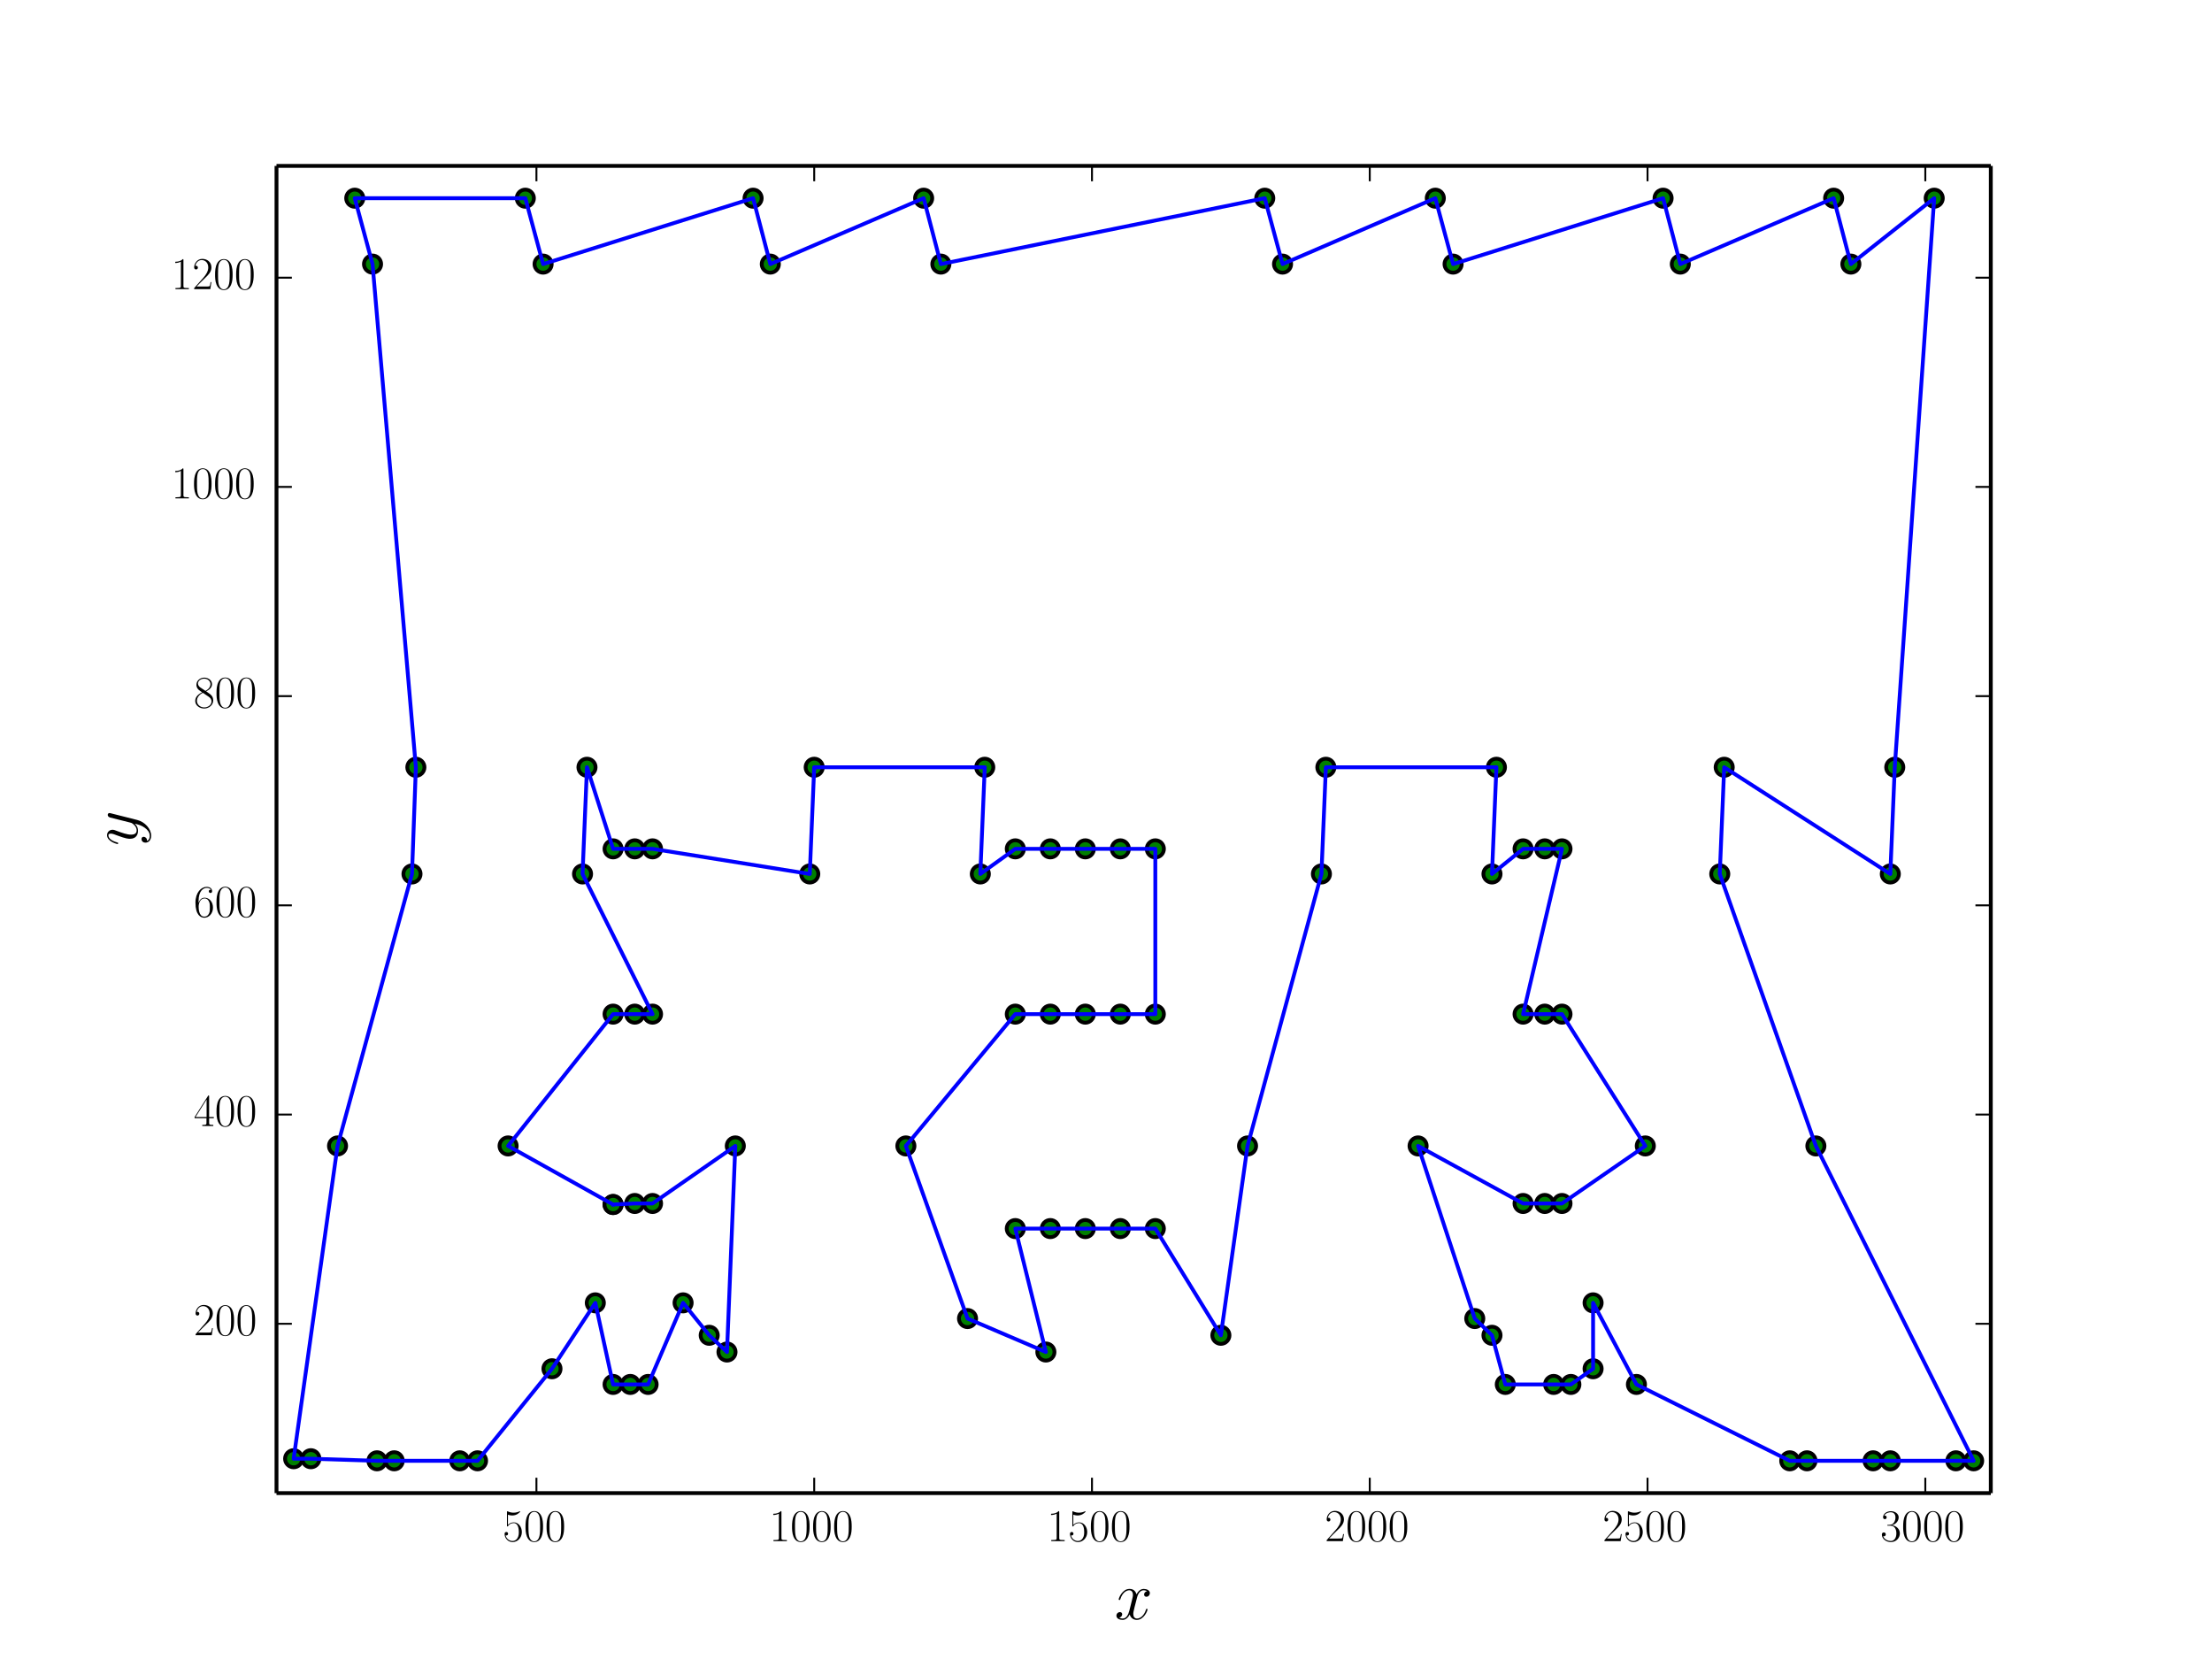 <?xml version="1.0" encoding="utf-8" standalone="no"?>
<!DOCTYPE svg PUBLIC "-//W3C//DTD SVG 1.1//EN"
  "http://www.w3.org/Graphics/SVG/1.1/DTD/svg11.dtd">
<!-- Created with matplotlib (http://matplotlib.org/) -->
<svg height="432pt" version="1.1" viewBox="0 0 576 432" width="576pt" xmlns="http://www.w3.org/2000/svg" xmlns:xlink="http://www.w3.org/1999/xlink">
 <defs>
  <style type="text/css">
*{stroke-linecap:butt;stroke-linejoin:round;}
  </style>
 </defs>
 <g id="figure_1">
  <g id="patch_1">
   <path d="
M0 432
L576 432
L576 0
L0 0
z
" style="fill:#ffffff;"/>
  </g>
  <g id="axes_1">
   <g id="patch_2">
    <path d="
M72 388.8
L518.4 388.8
L518.4 43.2
L72 43.2
z
" style="fill:#ffffff;"/>
   </g>
   <g id="PathCollection_1">
    <defs>
     <path d="
M0 2.236
C0.593 2.236 1.162 2 1.581 1.581
C2 1.162 2.236 0.593 2.236 0
C2.236 -0.593 2 -1.162 1.581 -1.581
C1.162 -2 0.593 -2.236 0 -2.236
C-0.593 -2.236 -1.162 -2 -1.581 -1.581
C-2 -1.162 -2.236 -0.593 -2.236 0
C-2.236 0.593 -2 1.162 -1.581 1.581
C-1.162 2 -0.593 2.236 0 2.236
z
" id="C0_0_919e3f95db"/>
    </defs>
    <g clip-path="url(#p7ff5b81e1d)">
     <use style="fill:#008000;stroke:#000000;" x="159.648" xlink:href="#C0_0_919e3f95db" y="313.654"/>
    </g>
    <g clip-path="url(#p7ff5b81e1d)">
     <use style="fill:#008000;stroke:#000000;" x="165.29" xlink:href="#C0_0_919e3f95db" y="313.382"/>
    </g>
    <g clip-path="url(#p7ff5b81e1d)">
     <use style="fill:#008000;stroke:#000000;" x="169.92" xlink:href="#C0_0_919e3f95db" y="313.382"/>
    </g>
    <g clip-path="url(#p7ff5b81e1d)">
     <use style="fill:#008000;stroke:#000000;" x="191.475" xlink:href="#C0_0_919e3f95db" y="298.4"/>
    </g>
    <g clip-path="url(#p7ff5b81e1d)">
     <use style="fill:#008000;stroke:#000000;" x="189.305" xlink:href="#C0_0_919e3f95db" y="352.062"/>
    </g>
    <g clip-path="url(#p7ff5b81e1d)">
     <use style="fill:#008000;stroke:#000000;" x="184.676" xlink:href="#C0_0_919e3f95db" y="347.704"/>
    </g>
    <g clip-path="url(#p7ff5b81e1d)">
     <use style="fill:#008000;stroke:#000000;" x="177.876" xlink:href="#C0_0_919e3f95db" y="339.259"/>
    </g>
    <g clip-path="url(#p7ff5b81e1d)">
     <use style="fill:#008000;stroke:#000000;" x="168.762" xlink:href="#C0_0_919e3f95db" y="360.506"/>
    </g>
    <g clip-path="url(#p7ff5b81e1d)">
     <use style="fill:#008000;stroke:#000000;" x="164.133" xlink:href="#C0_0_919e3f95db" y="360.506"/>
    </g>
    <g clip-path="url(#p7ff5b81e1d)">
     <use style="fill:#008000;stroke:#000000;" x="159.648" xlink:href="#C0_0_919e3f95db" y="360.506"/>
    </g>
    <g clip-path="url(#p7ff5b81e1d)">
     <use style="fill:#008000;stroke:#000000;" x="155.019" xlink:href="#C0_0_919e3f95db" y="339.259"/>
    </g>
    <g clip-path="url(#p7ff5b81e1d)">
     <use style="fill:#008000;stroke:#000000;" x="143.735" xlink:href="#C0_0_919e3f95db" y="356.42"/>
    </g>
    <g clip-path="url(#p7ff5b81e1d)">
     <use style="fill:#008000;stroke:#000000;" x="124.35" xlink:href="#C0_0_919e3f95db" y="380.391"/>
    </g>
    <g clip-path="url(#p7ff5b81e1d)">
     <use style="fill:#008000;stroke:#000000;" x="119.721" xlink:href="#C0_0_919e3f95db" y="380.391"/>
    </g>
    <g clip-path="url(#p7ff5b81e1d)">
     <use style="fill:#008000;stroke:#000000;" x="102.65" xlink:href="#C0_0_919e3f95db" y="380.391"/>
    </g>
    <g clip-path="url(#p7ff5b81e1d)">
     <use style="fill:#008000;stroke:#000000;" x="98.166" xlink:href="#C0_0_919e3f95db" y="380.391"/>
    </g>
    <g clip-path="url(#p7ff5b81e1d)">
     <use style="fill:#008000;stroke:#000000;" x="80.95" xlink:href="#C0_0_919e3f95db" y="379.846"/>
    </g>
    <g clip-path="url(#p7ff5b81e1d)">
     <use style="fill:#008000;stroke:#000000;" x="76.466" xlink:href="#C0_0_919e3f95db" y="379.846"/>
    </g>
    <g clip-path="url(#p7ff5b81e1d)">
     <use style="fill:#008000;stroke:#000000;" x="87.894" xlink:href="#C0_0_919e3f95db" y="298.4"/>
    </g>
    <g clip-path="url(#p7ff5b81e1d)">
     <use style="fill:#008000;stroke:#000000;" x="107.28" xlink:href="#C0_0_919e3f95db" y="227.577"/>
    </g>
    <g clip-path="url(#p7ff5b81e1d)">
     <use style="fill:#008000;stroke:#000000;" x="108.292" xlink:href="#C0_0_919e3f95db" y="199.792"/>
    </g>
    <g clip-path="url(#p7ff5b81e1d)">
     <use style="fill:#008000;stroke:#000000;" x="97.008" xlink:href="#C0_0_919e3f95db" y="68.77"/>
    </g>
    <g clip-path="url(#p7ff5b81e1d)">
     <use style="fill:#008000;stroke:#000000;" x="92.379" xlink:href="#C0_0_919e3f95db" y="51.609"/>
    </g>
    <g clip-path="url(#p7ff5b81e1d)">
     <use style="fill:#008000;stroke:#000000;" x="136.791" xlink:href="#C0_0_919e3f95db" y="51.609"/>
    </g>
    <g clip-path="url(#p7ff5b81e1d)">
     <use style="fill:#008000;stroke:#000000;" x="141.421" xlink:href="#C0_0_919e3f95db" y="68.77"/>
    </g>
    <g clip-path="url(#p7ff5b81e1d)">
     <use style="fill:#008000;stroke:#000000;" x="196.104" xlink:href="#C0_0_919e3f95db" y="51.609"/>
    </g>
    <g clip-path="url(#p7ff5b81e1d)">
     <use style="fill:#008000;stroke:#000000;" x="200.589" xlink:href="#C0_0_919e3f95db" y="68.77"/>
    </g>
    <g clip-path="url(#p7ff5b81e1d)">
     <use style="fill:#008000;stroke:#000000;" x="240.516" xlink:href="#C0_0_919e3f95db" y="51.609"/>
    </g>
    <g clip-path="url(#p7ff5b81e1d)">
     <use style="fill:#008000;stroke:#000000;" x="245.001" xlink:href="#C0_0_919e3f95db" y="68.77"/>
    </g>
    <g clip-path="url(#p7ff5b81e1d)">
     <use style="fill:#008000;stroke:#000000;" x="329.341" xlink:href="#C0_0_919e3f95db" y="51.609"/>
    </g>
    <g clip-path="url(#p7ff5b81e1d)">
     <use style="fill:#008000;stroke:#000000;" x="333.97" xlink:href="#C0_0_919e3f95db" y="68.77"/>
    </g>
    <g clip-path="url(#p7ff5b81e1d)">
     <use style="fill:#008000;stroke:#000000;" x="373.753" xlink:href="#C0_0_919e3f95db" y="51.609"/>
    </g>
    <g clip-path="url(#p7ff5b81e1d)">
     <use style="fill:#008000;stroke:#000000;" x="378.383" xlink:href="#C0_0_919e3f95db" y="68.77"/>
    </g>
    <g clip-path="url(#p7ff5b81e1d)">
     <use style="fill:#008000;stroke:#000000;" x="433.066" xlink:href="#C0_0_919e3f95db" y="51.609"/>
    </g>
    <g clip-path="url(#p7ff5b81e1d)">
     <use style="fill:#008000;stroke:#000000;" x="437.551" xlink:href="#C0_0_919e3f95db" y="68.77"/>
    </g>
    <g clip-path="url(#p7ff5b81e1d)">
     <use style="fill:#008000;stroke:#000000;" x="477.478" xlink:href="#C0_0_919e3f95db" y="51.609"/>
    </g>
    <g clip-path="url(#p7ff5b81e1d)">
     <use style="fill:#008000;stroke:#000000;" x="481.963" xlink:href="#C0_0_919e3f95db" y="68.77"/>
    </g>
    <g clip-path="url(#p7ff5b81e1d)">
     <use style="fill:#008000;stroke:#000000;" x="503.663" xlink:href="#C0_0_919e3f95db" y="51.609"/>
    </g>
    <g clip-path="url(#p7ff5b81e1d)">
     <use style="fill:#008000;stroke:#000000;" x="493.392" xlink:href="#C0_0_919e3f95db" y="199.792"/>
    </g>
    <g clip-path="url(#p7ff5b81e1d)">
     <use style="fill:#008000;stroke:#000000;" x="492.234" xlink:href="#C0_0_919e3f95db" y="227.577"/>
    </g>
    <g clip-path="url(#p7ff5b81e1d)">
     <use style="fill:#008000;stroke:#000000;" x="448.979" xlink:href="#C0_0_919e3f95db" y="199.792"/>
    </g>
    <g clip-path="url(#p7ff5b81e1d)">
     <use style="fill:#008000;stroke:#000000;" x="447.822" xlink:href="#C0_0_919e3f95db" y="227.577"/>
    </g>
    <g clip-path="url(#p7ff5b81e1d)">
     <use style="fill:#008000;stroke:#000000;" x="472.849" xlink:href="#C0_0_919e3f95db" y="298.4"/>
    </g>
    <g clip-path="url(#p7ff5b81e1d)">
     <use style="fill:#008000;stroke:#000000;" x="513.934" xlink:href="#C0_0_919e3f95db" y="380.391"/>
    </g>
    <g clip-path="url(#p7ff5b81e1d)">
     <use style="fill:#008000;stroke:#000000;" x="509.305" xlink:href="#C0_0_919e3f95db" y="380.391"/>
    </g>
    <g clip-path="url(#p7ff5b81e1d)">
     <use style="fill:#008000;stroke:#000000;" x="492.234" xlink:href="#C0_0_919e3f95db" y="380.391"/>
    </g>
    <g clip-path="url(#p7ff5b81e1d)">
     <use style="fill:#008000;stroke:#000000;" x="487.75" xlink:href="#C0_0_919e3f95db" y="380.391"/>
    </g>
    <g clip-path="url(#p7ff5b81e1d)">
     <use style="fill:#008000;stroke:#000000;" x="470.535" xlink:href="#C0_0_919e3f95db" y="380.391"/>
    </g>
    <g clip-path="url(#p7ff5b81e1d)">
     <use style="fill:#008000;stroke:#000000;" x="466.05" xlink:href="#C0_0_919e3f95db" y="380.391"/>
    </g>
    <g clip-path="url(#p7ff5b81e1d)">
     <use style="fill:#008000;stroke:#000000;" x="426.122" xlink:href="#C0_0_919e3f95db" y="360.506"/>
    </g>
    <g clip-path="url(#p7ff5b81e1d)">
     <use style="fill:#008000;stroke:#000000;" x="414.838" xlink:href="#C0_0_919e3f95db" y="339.259"/>
    </g>
    <g clip-path="url(#p7ff5b81e1d)">
     <use style="fill:#008000;stroke:#000000;" x="414.838" xlink:href="#C0_0_919e3f95db" y="356.42"/>
    </g>
    <g clip-path="url(#p7ff5b81e1d)">
     <use style="fill:#008000;stroke:#000000;" x="409.052" xlink:href="#C0_0_919e3f95db" y="360.506"/>
    </g>
    <g clip-path="url(#p7ff5b81e1d)">
     <use style="fill:#008000;stroke:#000000;" x="404.567" xlink:href="#C0_0_919e3f95db" y="360.506"/>
    </g>
    <g clip-path="url(#p7ff5b81e1d)">
     <use style="fill:#008000;stroke:#000000;" x="391.981" xlink:href="#C0_0_919e3f95db" y="360.506"/>
    </g>
    <g clip-path="url(#p7ff5b81e1d)">
     <use style="fill:#008000;stroke:#000000;" x="388.509" xlink:href="#C0_0_919e3f95db" y="347.704"/>
    </g>
    <g clip-path="url(#p7ff5b81e1d)">
     <use style="fill:#008000;stroke:#000000;" x="384.025" xlink:href="#C0_0_919e3f95db" y="343.345"/>
    </g>
    <g clip-path="url(#p7ff5b81e1d)">
     <use style="fill:#008000;stroke:#000000;" x="369.269" xlink:href="#C0_0_919e3f95db" y="298.4"/>
    </g>
    <g clip-path="url(#p7ff5b81e1d)">
     <use style="fill:#008000;stroke:#000000;" x="396.61" xlink:href="#C0_0_919e3f95db" y="313.382"/>
    </g>
    <g clip-path="url(#p7ff5b81e1d)">
     <use style="fill:#008000;stroke:#000000;" x="402.252" xlink:href="#C0_0_919e3f95db" y="313.382"/>
    </g>
    <g clip-path="url(#p7ff5b81e1d)">
     <use style="fill:#008000;stroke:#000000;" x="406.737" xlink:href="#C0_0_919e3f95db" y="313.382"/>
    </g>
    <g clip-path="url(#p7ff5b81e1d)">
     <use style="fill:#008000;stroke:#000000;" x="428.437" xlink:href="#C0_0_919e3f95db" y="298.4"/>
    </g>
    <g clip-path="url(#p7ff5b81e1d)">
     <use style="fill:#008000;stroke:#000000;" x="406.737" xlink:href="#C0_0_919e3f95db" y="264.078"/>
    </g>
    <g clip-path="url(#p7ff5b81e1d)">
     <use style="fill:#008000;stroke:#000000;" x="402.252" xlink:href="#C0_0_919e3f95db" y="264.078"/>
    </g>
    <g clip-path="url(#p7ff5b81e1d)">
     <use style="fill:#008000;stroke:#000000;" x="396.61" xlink:href="#C0_0_919e3f95db" y="264.078"/>
    </g>
    <g clip-path="url(#p7ff5b81e1d)">
     <use style="fill:#008000;stroke:#000000;" x="406.737" xlink:href="#C0_0_919e3f95db" y="221.039"/>
    </g>
    <g clip-path="url(#p7ff5b81e1d)">
     <use style="fill:#008000;stroke:#000000;" x="402.252" xlink:href="#C0_0_919e3f95db" y="221.039"/>
    </g>
    <g clip-path="url(#p7ff5b81e1d)">
     <use style="fill:#008000;stroke:#000000;" x="396.61" xlink:href="#C0_0_919e3f95db" y="221.039"/>
    </g>
    <g clip-path="url(#p7ff5b81e1d)">
     <use style="fill:#008000;stroke:#000000;" x="388.509" xlink:href="#C0_0_919e3f95db" y="227.577"/>
    </g>
    <g clip-path="url(#p7ff5b81e1d)">
     <use style="fill:#008000;stroke:#000000;" x="389.667" xlink:href="#C0_0_919e3f95db" y="199.792"/>
    </g>
    <g clip-path="url(#p7ff5b81e1d)">
     <use style="fill:#008000;stroke:#000000;" x="345.254" xlink:href="#C0_0_919e3f95db" y="199.792"/>
    </g>
    <g clip-path="url(#p7ff5b81e1d)">
     <use style="fill:#008000;stroke:#000000;" x="344.097" xlink:href="#C0_0_919e3f95db" y="227.577"/>
    </g>
    <g clip-path="url(#p7ff5b81e1d)">
     <use style="fill:#008000;stroke:#000000;" x="324.856" xlink:href="#C0_0_919e3f95db" y="298.4"/>
    </g>
    <g clip-path="url(#p7ff5b81e1d)">
     <use style="fill:#008000;stroke:#000000;" x="317.912" xlink:href="#C0_0_919e3f95db" y="347.704"/>
    </g>
    <g clip-path="url(#p7ff5b81e1d)">
     <use style="fill:#008000;stroke:#000000;" x="300.842" xlink:href="#C0_0_919e3f95db" y="319.919"/>
    </g>
    <g clip-path="url(#p7ff5b81e1d)">
     <use style="fill:#008000;stroke:#000000;" x="291.728" xlink:href="#C0_0_919e3f95db" y="319.919"/>
    </g>
    <g clip-path="url(#p7ff5b81e1d)">
     <use style="fill:#008000;stroke:#000000;" x="282.614" xlink:href="#C0_0_919e3f95db" y="319.919"/>
    </g>
    <g clip-path="url(#p7ff5b81e1d)">
     <use style="fill:#008000;stroke:#000000;" x="273.5" xlink:href="#C0_0_919e3f95db" y="319.919"/>
    </g>
    <g clip-path="url(#p7ff5b81e1d)">
     <use style="fill:#008000;stroke:#000000;" x="264.386" xlink:href="#C0_0_919e3f95db" y="319.919"/>
    </g>
    <g clip-path="url(#p7ff5b81e1d)">
     <use style="fill:#008000;stroke:#000000;" x="272.343" xlink:href="#C0_0_919e3f95db" y="352.062"/>
    </g>
    <g clip-path="url(#p7ff5b81e1d)">
     <use style="fill:#008000;stroke:#000000;" x="251.945" xlink:href="#C0_0_919e3f95db" y="343.345"/>
    </g>
    <g clip-path="url(#p7ff5b81e1d)">
     <use style="fill:#008000;stroke:#000000;" x="235.887" xlink:href="#C0_0_919e3f95db" y="298.4"/>
    </g>
    <g clip-path="url(#p7ff5b81e1d)">
     <use style="fill:#008000;stroke:#000000;" x="264.386" xlink:href="#C0_0_919e3f95db" y="264.078"/>
    </g>
    <g clip-path="url(#p7ff5b81e1d)">
     <use style="fill:#008000;stroke:#000000;" x="273.5" xlink:href="#C0_0_919e3f95db" y="264.078"/>
    </g>
    <g clip-path="url(#p7ff5b81e1d)">
     <use style="fill:#008000;stroke:#000000;" x="282.614" xlink:href="#C0_0_919e3f95db" y="264.078"/>
    </g>
    <g clip-path="url(#p7ff5b81e1d)">
     <use style="fill:#008000;stroke:#000000;" x="291.728" xlink:href="#C0_0_919e3f95db" y="264.078"/>
    </g>
    <g clip-path="url(#p7ff5b81e1d)">
     <use style="fill:#008000;stroke:#000000;" x="300.842" xlink:href="#C0_0_919e3f95db" y="264.078"/>
    </g>
    <g clip-path="url(#p7ff5b81e1d)">
     <use style="fill:#008000;stroke:#000000;" x="300.842" xlink:href="#C0_0_919e3f95db" y="221.039"/>
    </g>
    <g clip-path="url(#p7ff5b81e1d)">
     <use style="fill:#008000;stroke:#000000;" x="291.728" xlink:href="#C0_0_919e3f95db" y="221.039"/>
    </g>
    <g clip-path="url(#p7ff5b81e1d)">
     <use style="fill:#008000;stroke:#000000;" x="282.614" xlink:href="#C0_0_919e3f95db" y="221.039"/>
    </g>
    <g clip-path="url(#p7ff5b81e1d)">
     <use style="fill:#008000;stroke:#000000;" x="273.5" xlink:href="#C0_0_919e3f95db" y="221.039"/>
    </g>
    <g clip-path="url(#p7ff5b81e1d)">
     <use style="fill:#008000;stroke:#000000;" x="264.386" xlink:href="#C0_0_919e3f95db" y="221.039"/>
    </g>
    <g clip-path="url(#p7ff5b81e1d)">
     <use style="fill:#008000;stroke:#000000;" x="255.272" xlink:href="#C0_0_919e3f95db" y="227.577"/>
    </g>
    <g clip-path="url(#p7ff5b81e1d)">
     <use style="fill:#008000;stroke:#000000;" x="256.43" xlink:href="#C0_0_919e3f95db" y="199.792"/>
    </g>
    <g clip-path="url(#p7ff5b81e1d)">
     <use style="fill:#008000;stroke:#000000;" x="212.017" xlink:href="#C0_0_919e3f95db" y="199.792"/>
    </g>
    <g clip-path="url(#p7ff5b81e1d)">
     <use style="fill:#008000;stroke:#000000;" x="210.86" xlink:href="#C0_0_919e3f95db" y="227.577"/>
    </g>
    <g clip-path="url(#p7ff5b81e1d)">
     <use style="fill:#008000;stroke:#000000;" x="169.92" xlink:href="#C0_0_919e3f95db" y="221.039"/>
    </g>
    <g clip-path="url(#p7ff5b81e1d)">
     <use style="fill:#008000;stroke:#000000;" x="165.29" xlink:href="#C0_0_919e3f95db" y="221.039"/>
    </g>
    <g clip-path="url(#p7ff5b81e1d)">
     <use style="fill:#008000;stroke:#000000;" x="159.648" xlink:href="#C0_0_919e3f95db" y="221.039"/>
    </g>
    <g clip-path="url(#p7ff5b81e1d)">
     <use style="fill:#008000;stroke:#000000;" x="152.849" xlink:href="#C0_0_919e3f95db" y="199.792"/>
    </g>
    <g clip-path="url(#p7ff5b81e1d)">
     <use style="fill:#008000;stroke:#000000;" x="151.692" xlink:href="#C0_0_919e3f95db" y="227.577"/>
    </g>
    <g clip-path="url(#p7ff5b81e1d)">
     <use style="fill:#008000;stroke:#000000;" x="169.92" xlink:href="#C0_0_919e3f95db" y="264.078"/>
    </g>
    <g clip-path="url(#p7ff5b81e1d)">
     <use style="fill:#008000;stroke:#000000;" x="165.29" xlink:href="#C0_0_919e3f95db" y="264.078"/>
    </g>
    <g clip-path="url(#p7ff5b81e1d)">
     <use style="fill:#008000;stroke:#000000;" x="159.648" xlink:href="#C0_0_919e3f95db" y="264.078"/>
    </g>
    <g clip-path="url(#p7ff5b81e1d)">
     <use style="fill:#008000;stroke:#000000;" x="132.307" xlink:href="#C0_0_919e3f95db" y="298.4"/>
    </g>
    <g clip-path="url(#p7ff5b81e1d)">
     <use style="fill:#008000;stroke:#000000;" x="159.648" xlink:href="#C0_0_919e3f95db" y="313.654"/>
    </g>
   </g>
   <g id="line2d_1">
    <path clip-path="url(#p7ff5b81e1d)" d="
M159.648 313.654
L165.29 313.382
L169.92 313.382
L191.475 298.4
L189.305 352.062
L184.676 347.704
L177.876 339.259
L168.762 360.506
L164.133 360.506
L159.648 360.506
L155.019 339.259
L143.735 356.42
L124.35 380.391
L119.721 380.391
L102.65 380.391
L98.166 380.391
L80.951 379.846
L76.466 379.846
L87.894 298.4
L107.28 227.577
L108.292 199.792
L97.008 68.77
L92.379 51.609
L136.791 51.609
L141.421 68.77
L196.104 51.609
L200.589 68.77
L240.516 51.609
L245.001 68.77
L329.341 51.609
L333.97 68.77
L373.753 51.609
L378.383 68.77
L433.066 51.609
L437.551 68.77
L477.478 51.609
L481.963 68.77
L503.663 51.609
L493.392 199.792
L492.234 227.577
L448.979 199.792
L447.822 227.577
L472.849 298.4
L513.934 380.391
L509.305 380.391
L492.234 380.391
L487.75 380.391
L470.535 380.391
L466.05 380.391
L426.122 360.506
L414.838 339.259
L414.838 356.42
L409.052 360.506
L404.567 360.506
L391.981 360.506
L388.509 347.704
L384.025 343.345
L369.269 298.4
L396.61 313.382
L402.252 313.382
L406.737 313.382
L428.437 298.4
L406.737 264.078
L402.252 264.078
L396.61 264.078
L406.737 221.039
L402.252 221.039
L396.61 221.039
L388.509 227.577
L389.667 199.792
L345.254 199.792
L344.097 227.577
L324.856 298.4
L317.912 347.704
L300.842 319.919
L291.728 319.919
L282.614 319.919
L273.5 319.919
L264.386 319.919
L272.343 352.062
L251.945 343.345
L235.887 298.4
L264.386 264.078
L273.5 264.078
L282.614 264.078
L291.728 264.078
L300.842 264.078
L300.842 221.039
L291.728 221.039
L282.614 221.039
L273.5 221.039
L264.386 221.039
L255.272 227.577
L256.43 199.792
L212.017 199.792
L210.86 227.577
L169.92 221.039
L165.29 221.039
L159.648 221.039
L152.849 199.792
L151.692 227.577
L169.92 264.078
L165.29 264.078
L159.648 264.078
L132.307 298.4
L159.648 313.654" style="fill:none;stroke:#0000ff;stroke-linecap:square;"/>
   </g>
   <g id="line2d_2">
    <path clip-path="url(#p7ff5b81e1d)" d="
M159.648 313.654
L159.648 313.654" style="fill:none;stroke:#0000ff;stroke-linecap:square;"/>
   </g>
   <g id="matplotlib.axis_1">
    <g id="xtick_1">
     <g id="line2d_3">
      <defs>
       <path d="
M0 0
L0 -4" id="mc7db9fdffb" style="stroke:#000000;stroke-width:0.5;"/>
      </defs>
      <g>
       <use style="stroke:#000000;stroke-width:0.5;" x="139.685" xlink:href="#mc7db9fdffb" y="388.8"/>
      </g>
     </g>
     <g id="line2d_4">
      <defs>
       <path d="
M0 0
L0 4" id="m5a7d422ac3" style="stroke:#000000;stroke-width:0.5;"/>
      </defs>
      <g>
       <use style="stroke:#000000;stroke-width:0.5;" x="139.685" xlink:href="#m5a7d422ac3" y="43.2"/>
      </g>
     </g>
     <g id="text_1">
      <!-- $500$ -->
      <defs>
       <path d="
M42 31.641
C42 37.75 41.906 48.125 37.703 56.109
C34 63.109 28.094 65.594 22.906 65.594
C18.094 65.594 12 63.406 8.203 56.203
C4.203 48.719 3.797 39.438 3.797 31.641
C3.797 25.953 3.906 17.281 7 9.672
C11.297 -0.609 19 -2 22.906 -2
C27.5 -2 34.5 -0.109 38.594 9.375
C41.594 16.281 42 24.359 42 31.641
M22.906 -0.406
C16.5 -0.406 12.703 5.078 11.297 12.688
C10.203 18.562 10.203 27.156 10.203 32.75
C10.203 40.438 10.203 46.828 11.5 52.922
C13.406 61.391 19 64 22.906 64
C27 64 32.297 61.297 34.203 53.125
C35.5 47.438 35.594 40.734 35.594 32.75
C35.594 26.25 35.594 18.266 34.406 12.375
C32.297 1.484 26.406 -0.406 22.906 -0.406" id="CMR17-48"/>
       <path d="
M11.406 57.688
C12.406 57.281 16.5 56 20.703 56
C30 56 35.094 61.016 38 63.922
C38 64.734 38 65.25 37.406 65.25
C37.297 65.25 37.094 65.25 36.297 64.828
C32.797 63.312 28.703 62.078 23.703 62.078
C20.703 62.078 16.203 62.5 11.297 64.734
C10.203 65.25 10 65.25 9.906 65.25
C9.406 65.25 9.297 65.141 9.297 63.156
L9.297 34.281
C9.297 32.5 9.297 32 10.297 32
C10.797 32 11 32.203 11.5 32.906
C14.703 37.484 19.094 39.406 24.094 39.406
C27.594 39.406 35.094 37.219 35.094 20.141
C35.094 16.953 35.094 11.172 32.094 6.578
C29.594 2.484 25.703 0.391 21.406 0.391
C14.797 0.391 8.094 5 6.297 12.719
C6.703 12.609 7.5 12.422 7.906 12.422
C9.203 12.422 11.703 13.125 11.703 16.219
C11.703 18.906 9.797 20 7.906 20
C5.594 20 4.094 18.594 4.094 15.797
C4.094 7.094 11 -2 21.594 -2
C31.906 -2 41.703 6.875 41.703 19.75
C41.703 31.719 33.906 41 24.203 41
C19.094 41 14.797 39.094 11.406 35.453
z
" id="CMR17-53"/>
      </defs>
      <g transform="translate(130.905 401.318)scale(0.12 -0.12)">
       <use transform="scale(0.996)" xlink:href="#CMR17-53"/>
       <use transform="translate(45.69 0.0)scale(0.996)" xlink:href="#CMR17-48"/>
       <use transform="translate(91.381 0.0)scale(0.996)" xlink:href="#CMR17-48"/>
      </g>
     </g>
    </g>
    <g id="xtick_2">
     <g id="line2d_5">
      <g>
       <use style="stroke:#000000;stroke-width:0.5;" x="212.017" xlink:href="#mc7db9fdffb" y="388.8"/>
      </g>
     </g>
     <g id="line2d_6">
      <g>
       <use style="stroke:#000000;stroke-width:0.5;" x="212.017" xlink:href="#m5a7d422ac3" y="43.2"/>
      </g>
     </g>
     <g id="text_2">
      <!-- $1000$ -->
      <defs>
       <path d="
M26.594 63.312
C26.594 65.406 26.5 65.5 25.094 65.5
C21.203 61.188 15.297 59.797 9.703 59.797
C9.406 59.797 8.906 59.797 8.797 59.609
C8.703 59.391 8.703 59.172 8.703 57
C11.797 57 17 57.594 21 59.984
L21 7.203
C21 3.688 20.797 2.5 12.203 2.5
L9.203 2.5
L9.203 0
C14 0 19 0 23.797 0
C28.594 0 33.594 0 38.406 0
L38.406 2.5
L35.406 2.5
C26.797 2.5 26.594 3.594 26.594 7.156
z
" id="CMR17-49"/>
      </defs>
      <g transform="translate(200.311 401.318)scale(0.12 -0.12)">
       <use transform="scale(0.996)" xlink:href="#CMR17-49"/>
       <use transform="translate(45.69 0.0)scale(0.996)" xlink:href="#CMR17-48"/>
       <use transform="translate(91.381 0.0)scale(0.996)" xlink:href="#CMR17-48"/>
       <use transform="translate(137.071 0.0)scale(0.996)" xlink:href="#CMR17-48"/>
      </g>
     </g>
    </g>
    <g id="xtick_3">
     <g id="line2d_7">
      <g>
       <use style="stroke:#000000;stroke-width:0.5;" x="284.35" xlink:href="#mc7db9fdffb" y="388.8"/>
      </g>
     </g>
     <g id="line2d_8">
      <g>
       <use style="stroke:#000000;stroke-width:0.5;" x="284.35" xlink:href="#m5a7d422ac3" y="43.2"/>
      </g>
     </g>
     <g id="text_3">
      <!-- $1500$ -->
      <g transform="translate(272.644 401.318)scale(0.12 -0.12)">
       <use transform="scale(0.996)" xlink:href="#CMR17-49"/>
       <use transform="translate(45.69 0.0)scale(0.996)" xlink:href="#CMR17-53"/>
       <use transform="translate(91.381 0.0)scale(0.996)" xlink:href="#CMR17-48"/>
       <use transform="translate(137.071 0.0)scale(0.996)" xlink:href="#CMR17-48"/>
      </g>
     </g>
    </g>
    <g id="xtick_4">
     <g id="line2d_9">
      <g>
       <use style="stroke:#000000;stroke-width:0.5;" x="356.683" xlink:href="#mc7db9fdffb" y="388.8"/>
      </g>
     </g>
     <g id="line2d_10">
      <g>
       <use style="stroke:#000000;stroke-width:0.5;" x="356.683" xlink:href="#m5a7d422ac3" y="43.2"/>
      </g>
     </g>
     <g id="text_4">
      <!-- $2000$ -->
      <defs>
       <path d="
M41.703 15.453
L39.906 15.453
C38.906 8.375 38.094 7.172 37.703 6.562
C37.203 5.766 30 5.766 28.594 5.766
L9.406 5.766
C13 9.672 20 16.75 28.5 24.953
C34.594 30.734 41.703 37.531 41.703 47.422
C41.703 59.219 32.297 66 21.797 66
C10.797 66 4.094 56.312 4.094 47.344
C4.094 43.438 7 42.938 8.203 42.938
C9.203 42.938 12.203 43.547 12.203 47.031
C12.203 50.109 9.594 51 8.203 51
C7.594 51 7 50.906 6.594 50.703
C8.5 59.219 14.297 63.406 20.406 63.406
C29.094 63.406 34.797 56.516 34.797 47.422
C34.797 38.734 29.703 31.25 24 24.75
L4.094 2.281
L4.094 0
L39.297 0
z
" id="CMR17-50"/>
      </defs>
      <g transform="translate(344.977 401.318)scale(0.12 -0.12)">
       <use transform="scale(0.996)" xlink:href="#CMR17-50"/>
       <use transform="translate(45.69 0.0)scale(0.996)" xlink:href="#CMR17-48"/>
       <use transform="translate(91.381 0.0)scale(0.996)" xlink:href="#CMR17-48"/>
       <use transform="translate(137.071 0.0)scale(0.996)" xlink:href="#CMR17-48"/>
      </g>
     </g>
    </g>
    <g id="xtick_5">
     <g id="line2d_11">
      <g>
       <use style="stroke:#000000;stroke-width:0.5;" x="429.016" xlink:href="#mc7db9fdffb" y="388.8"/>
      </g>
     </g>
     <g id="line2d_12">
      <g>
       <use style="stroke:#000000;stroke-width:0.5;" x="429.016" xlink:href="#m5a7d422ac3" y="43.2"/>
      </g>
     </g>
     <g id="text_5">
      <!-- $2500$ -->
      <g transform="translate(417.31 401.318)scale(0.12 -0.12)">
       <use transform="scale(0.996)" xlink:href="#CMR17-50"/>
       <use transform="translate(45.69 0.0)scale(0.996)" xlink:href="#CMR17-53"/>
       <use transform="translate(91.381 0.0)scale(0.996)" xlink:href="#CMR17-48"/>
       <use transform="translate(137.071 0.0)scale(0.996)" xlink:href="#CMR17-48"/>
      </g>
     </g>
    </g>
    <g id="xtick_6">
     <g id="line2d_13">
      <g>
       <use style="stroke:#000000;stroke-width:0.5;" x="501.348" xlink:href="#mc7db9fdffb" y="388.8"/>
      </g>
     </g>
     <g id="line2d_14">
      <g>
       <use style="stroke:#000000;stroke-width:0.5;" x="501.348" xlink:href="#m5a7d422ac3" y="43.2"/>
      </g>
     </g>
     <g id="text_6">
      <!-- $3000$ -->
      <defs>
       <path d="
M22.094 33.703
C31 33.703 34.906 25.969 34.906 17.031
C34.906 5 28.5 0.391 22.703 0.391
C17.406 0.391 8.797 3.031 6.094 10.828
C6.594 10.625 7.094 10.625 7.594 10.625
C10 10.625 11.797 12.219 11.797 14.812
C11.797 17.703 9.594 19 7.594 19
C5.906 19 3.297 18.203 3.297 14.469
C3.297 5.234 12.297 -2 22.906 -2
C34 -2 42.5 6.719 42.5 16.953
C42.5 26.672 34.5 33.688 25 34.797
C32.594 36.375 39.906 43.062 39.906 52.016
C39.906 59.688 32 65.297 23 65.297
C13.906 65.297 5.906 59.828 5.906 52.016
C5.906 48.594 8.5 48 9.797 48
C11.906 48 13.703 49.297 13.703 51.891
C13.703 54.469 11.906 55.766 9.797 55.766
C9.406 55.766 8.906 55.766 8.5 55.562
C11.406 61.859 19.297 63 22.797 63
C26.297 63 32.906 61.328 32.906 51.875
C32.906 49.109 32.5 44.188 29.094 39.844
C26.094 36 22.703 36 19.406 35.594
C18.906 35.594 16.594 35.594 16.203 35.594
C15.5 35.484 15.094 35.391 15.094 34.594
C15.094 33.812 15.203 33.703 17.203 33.703
z
" id="CMR17-51"/>
      </defs>
      <g transform="translate(489.642 401.318)scale(0.12 -0.12)">
       <use transform="scale(0.996)" xlink:href="#CMR17-51"/>
       <use transform="translate(45.69 0.0)scale(0.996)" xlink:href="#CMR17-48"/>
       <use transform="translate(91.381 0.0)scale(0.996)" xlink:href="#CMR17-48"/>
       <use transform="translate(137.071 0.0)scale(0.996)" xlink:href="#CMR17-48"/>
      </g>
     </g>
    </g>
    <g id="text_7">
     <!-- $x$ -->
     <defs>
      <path d="
M47.406 40.719
C44.203 40.109 43 37.719 43 35.828
C43 33.422 44.906 32.625 46.297 32.625
C49.297 32.625 51.406 35.219 51.406 37.922
C51.406 42.109 46.594 44 42.406 44
C36.297 44 32.906 38.016 32 36.125
C29.703 44 23.5 44 21.703 44
C11.5 44 6.094 30.938 6.094 28.734
C6.094 28.344 6.5 27.844 7.203 27.844
C8 27.844 8.203 28.438 8.406 28.844
C11.797 39.922 18.5 42.016 21.406 42.016
C25.906 42.016 26.797 37.812 26.797 35.422
C26.797 33.234 26.203 30.938 25 26.141
L21.594 12.469
C20.094 6.484 17.203 1 11.906 1
C11.406 1 8.906 1 6.797 2.297
C10.406 3 11.203 5.984 11.203 7.188
C11.203 9.188 9.703 10.375 7.797 10.375
C5.406 10.375 2.797 8.281 2.797 5.094
C2.797 0.891 7.5 -1 11.797 -1
C16.594 -1 20 2.797 22.094 6.891
C23.703 1 28.703 -1 32.406 -1
C42.594 -1 48 12.078 48 14.266
C48 14.766 47.594 15.172 47 15.172
C46.094 15.172 46 14.672 45.703 13.875
C43 5.094 37.203 1 32.703 1
C29.203 1 27.297 3.594 27.297 7.688
C27.297 9.875 27.703 11.469 29.297 18.062
L32.797 31.625
C34.297 37.625 37.703 42.016 42.297 42.016
C42.5 42.016 45.297 42.016 47.406 40.719" id="CMMI12-120"/>
     </defs>
     <g transform="translate(290.211 421.641)scale(0.18 -0.18)">
      <use transform="scale(0.996)" xlink:href="#CMMI12-120"/>
     </g>
    </g>
   </g>
   <g id="matplotlib.axis_2">
    <g id="ytick_1">
     <g id="line2d_15">
      <defs>
       <path d="
M0 0
L4 0" id="md7965d1ba0" style="stroke:#000000;stroke-width:0.5;"/>
      </defs>
      <g>
       <use style="stroke:#000000;stroke-width:0.5;" x="72.0" xlink:href="#md7965d1ba0" y="344.707"/>
      </g>
     </g>
     <g id="line2d_16">
      <defs>
       <path d="
M0 0
L-4 0" id="md9a1c1a7cd" style="stroke:#000000;stroke-width:0.5;"/>
      </defs>
      <g>
       <use style="stroke:#000000;stroke-width:0.5;" x="518.4" xlink:href="#md9a1c1a7cd" y="344.707"/>
      </g>
     </g>
     <g id="text_8">
      <!-- $200$ -->
      <g transform="translate(50.441 347.693)scale(0.12 -0.12)">
       <use transform="scale(0.996)" xlink:href="#CMR17-50"/>
       <use transform="translate(45.69 0.0)scale(0.996)" xlink:href="#CMR17-48"/>
       <use transform="translate(91.381 0.0)scale(0.996)" xlink:href="#CMR17-48"/>
      </g>
     </g>
    </g>
    <g id="ytick_2">
     <g id="line2d_17">
      <g>
       <use style="stroke:#000000;stroke-width:0.5;" x="72.0" xlink:href="#md7965d1ba0" y="290.228"/>
      </g>
     </g>
     <g id="line2d_18">
      <g>
       <use style="stroke:#000000;stroke-width:0.5;" x="518.4" xlink:href="#md9a1c1a7cd" y="290.228"/>
      </g>
     </g>
     <g id="text_9">
      <!-- $400$ -->
      <defs>
       <path d="
M33.594 64.328
C33.594 66.406 33.5 66.5 31.703 66.5
L2 19.594
L2 17
L27.797 17
L27.797 7.141
C27.797 3.5 27.594 2.5 20.594 2.5
L18.703 2.5
L18.703 0
C21.906 0 27.297 0 30.703 0
C34.094 0 39.5 0 42.703 0
L42.703 2.5
L40.797 2.5
C33.797 2.5 33.594 3.5 33.594 7.141
L33.594 17
L43.797 17
L43.797 19.594
L33.594 19.594
z

M28.094 57.766
L28.094 19.594
L4 19.594
z
" id="CMR17-52"/>
      </defs>
      <g transform="translate(50.441 293.214)scale(0.12 -0.12)">
       <use transform="scale(0.996)" xlink:href="#CMR17-52"/>
       <use transform="translate(45.69 0.0)scale(0.996)" xlink:href="#CMR17-48"/>
       <use transform="translate(91.381 0.0)scale(0.996)" xlink:href="#CMR17-48"/>
      </g>
     </g>
    </g>
    <g id="ytick_3">
     <g id="line2d_19">
      <g>
       <use style="stroke:#000000;stroke-width:0.5;" x="72.0" xlink:href="#md7965d1ba0" y="235.749"/>
      </g>
     </g>
     <g id="line2d_20">
      <g>
       <use style="stroke:#000000;stroke-width:0.5;" x="518.4" xlink:href="#md9a1c1a7cd" y="235.749"/>
      </g>
     </g>
     <g id="text_10">
      <!-- $600$ -->
      <defs>
       <path d="
M10.594 34
C10.594 57.656 21.797 63 28.297 63
C30.406 63 35.5 62.641 37.5 59
C35.906 59 32.906 59 32.906 55.516
C32.906 52.828 35.094 51.922 36.5 51.922
C37.406 51.922 40.094 52.312 40.094 55.625
C40.094 61.781 35.094 65.297 28.203 65.297
C16.297 65.297 3.797 52.969 3.797 31
C3.797 3.953 15.094 -2 23.094 -2
C32.797 -2 42 6.672 42 20.047
C42 32.516 33.906 41.594 23.703 41.594
C17.594 41.594 13.094 37.609 10.594 30.625
z

M23.094 0.391
C10.797 0.391 10.797 18.75 10.797 22.438
C10.797 29.625 14.203 40 23.5 40
C25.203 40 30.094 40 33.406 33.125
C35.203 29.219 35.203 25.141 35.203 20.141
C35.203 14.75 35.203 10.781 33.094 6.781
C30.906 2.672 27.703 0.391 23.094 0.391" id="CMR17-54"/>
      </defs>
      <g transform="translate(50.441 238.735)scale(0.12 -0.12)">
       <use transform="scale(0.996)" xlink:href="#CMR17-54"/>
       <use transform="translate(45.69 0.0)scale(0.996)" xlink:href="#CMR17-48"/>
       <use transform="translate(91.381 0.0)scale(0.996)" xlink:href="#CMR17-48"/>
      </g>
     </g>
    </g>
    <g id="ytick_4">
     <g id="line2d_21">
      <g>
       <use style="stroke:#000000;stroke-width:0.5;" x="72.0" xlink:href="#md7965d1ba0" y="181.269"/>
      </g>
     </g>
     <g id="line2d_22">
      <g>
       <use style="stroke:#000000;stroke-width:0.5;" x="518.4" xlink:href="#md9a1c1a7cd" y="181.269"/>
      </g>
     </g>
     <g id="text_11">
      <!-- $800$ -->
      <defs>
       <path d="
M27.203 35.375
C33.5 38.562 39.906 43.328 39.906 50.984
C39.906 60.031 31.094 65.297 23 65.297
C13.906 65.297 5.906 58.734 5.906 49.688
C5.906 47.203 6.5 42.922 10.406 39.141
C11.406 38.156 15.594 35.172 18.297 33.281
C13.797 30.984 3.297 25.531 3.297 14.594
C3.297 4.359 13.094 -2 22.797 -2
C33.5 -2 42.5 5.656 42.5 15.797
C42.5 24.844 36.406 29.031 32.406 31.703
z

M14.094 44.125
C13.297 44.625 9.297 47.703 9.297 52.375
C9.297 58.438 15.594 63 22.797 63
C30.703 63 36.5 57.453 36.5 50.984
C36.5 41.734 26.094 36.469 25.594 36.469
C25.5 36.469 25.406 36.469 24.594 37.078
z

M32.5 23.734
C34 22.641 38.797 19.375 38.797 13.297
C38.797 5.953 31.406 0.391 23 0.391
C13.906 0.391 7 6.844 7 14.688
C7 22.547 13.094 29.094 20 32.188
z
" id="CMR17-56"/>
      </defs>
      <g transform="translate(50.441 184.255)scale(0.12 -0.12)">
       <use transform="scale(0.996)" xlink:href="#CMR17-56"/>
       <use transform="translate(45.69 0.0)scale(0.996)" xlink:href="#CMR17-48"/>
       <use transform="translate(91.381 0.0)scale(0.996)" xlink:href="#CMR17-48"/>
      </g>
     </g>
    </g>
    <g id="ytick_5">
     <g id="line2d_23">
      <g>
       <use style="stroke:#000000;stroke-width:0.5;" x="72.0" xlink:href="#md7965d1ba0" y="126.79"/>
      </g>
     </g>
     <g id="line2d_24">
      <g>
       <use style="stroke:#000000;stroke-width:0.5;" x="518.4" xlink:href="#md9a1c1a7cd" y="126.79"/>
      </g>
     </g>
     <g id="text_12">
      <!-- $1000$ -->
      <g transform="translate(44.588 129.776)scale(0.12 -0.12)">
       <use transform="scale(0.996)" xlink:href="#CMR17-49"/>
       <use transform="translate(45.69 0.0)scale(0.996)" xlink:href="#CMR17-48"/>
       <use transform="translate(91.381 0.0)scale(0.996)" xlink:href="#CMR17-48"/>
       <use transform="translate(137.071 0.0)scale(0.996)" xlink:href="#CMR17-48"/>
      </g>
     </g>
    </g>
    <g id="ytick_6">
     <g id="line2d_25">
      <g>
       <use style="stroke:#000000;stroke-width:0.5;" x="72.0" xlink:href="#md7965d1ba0" y="72.311"/>
      </g>
     </g>
     <g id="line2d_26">
      <g>
       <use style="stroke:#000000;stroke-width:0.5;" x="518.4" xlink:href="#md9a1c1a7cd" y="72.311"/>
      </g>
     </g>
     <g id="text_13">
      <!-- $1200$ -->
      <g transform="translate(44.588 75.297)scale(0.12 -0.12)">
       <use transform="scale(0.996)" xlink:href="#CMR17-49"/>
       <use transform="translate(45.69 0.0)scale(0.996)" xlink:href="#CMR17-50"/>
       <use transform="translate(91.381 0.0)scale(0.996)" xlink:href="#CMR17-48"/>
       <use transform="translate(137.071 0.0)scale(0.996)" xlink:href="#CMR17-48"/>
      </g>
     </g>
    </g>
    <g id="text_14">
     <!-- $y$ -->
     <defs>
      <path d="
M26.297 -10.938
C23.594 -14.672 19.703 -18 14.797 -18
C13.594 -18 8.797 -18 7.297 -13.891
C7.594 -13.984 8.094 -13.984 8.297 -13.984
C11.297 -13.984 13.297 -11.391 13.297 -9.094
C13.297 -6.797 11.406 -6 9.906 -6
C8.297 -6 4.797 -7.156 4.797 -11.859
C4.797 -16.734 9.094 -20.094 14.797 -20.094
C24.797 -20.094 34.906 -10.938 37.703 0.094
L47.5 38.828
C47.594 39.328 47.797 39.938 47.797 40.531
C47.797 42.016 46.594 43.016 45.094 43.016
C44.203 43.016 42.094 42.609 41.297 39.609
L33.906 10.281
C33.406 8.484 33.406 8.281 32.594 7.188
C30.594 4.391 27.297 1 22.5 1
C16.906 1 16.406 6.484 16.406 9.188
C16.406 14.875 19.094 22.547 21.797 29.734
C22.906 32.625 23.5 34.031 23.5 36.016
C23.5 40.219 20.5 44 15.594 44
C6.406 44 2.703 29.531 2.703 28.734
C2.703 28.344 3.094 27.844 3.797 27.844
C4.703 27.844 4.797 28.234 5.203 29.641
C7.594 38.016 11.406 42.016 15.297 42.016
C16.203 42.016 17.906 42.016 17.906 38.719
C17.906 36.125 16.797 33.234 15.297 29.438
C10.406 16.359 10.406 13.078 10.406 10.672
C10.406 1.203 17.203 -1 22.203 -1
C25.094 -1 28.703 -0.094 32.203 3.594
L32.297 3.5
C30.797 -2.297 29.797 -6.125 26.297 -10.938" id="CMMI12-121"/>
     </defs>
     <g transform="translate(35.768 220.281)rotate(-90.0)scale(0.18 -0.18)">
      <use transform="scale(0.996)" xlink:href="#CMMI12-121"/>
     </g>
    </g>
   </g>
   <g id="patch_3">
    <path d="
M72 388.8
L518.4 388.8" style="fill:none;stroke:#000000;"/>
   </g>
   <g id="patch_4">
    <path d="
M72 43.2
L518.4 43.2" style="fill:none;stroke:#000000;"/>
   </g>
   <g id="patch_5">
    <path d="
M518.4 388.8
L518.4 43.2" style="fill:none;stroke:#000000;"/>
   </g>
   <g id="patch_6">
    <path d="
M72 388.8
L72 43.2" style="fill:none;stroke:#000000;"/>
   </g>
  </g>
 </g>
 <defs>
  <clipPath id="p7ff5b81e1d">
   <rect height="345.6" width="446.4" x="72.0" y="43.2"/>
  </clipPath>
 </defs>
</svg>
